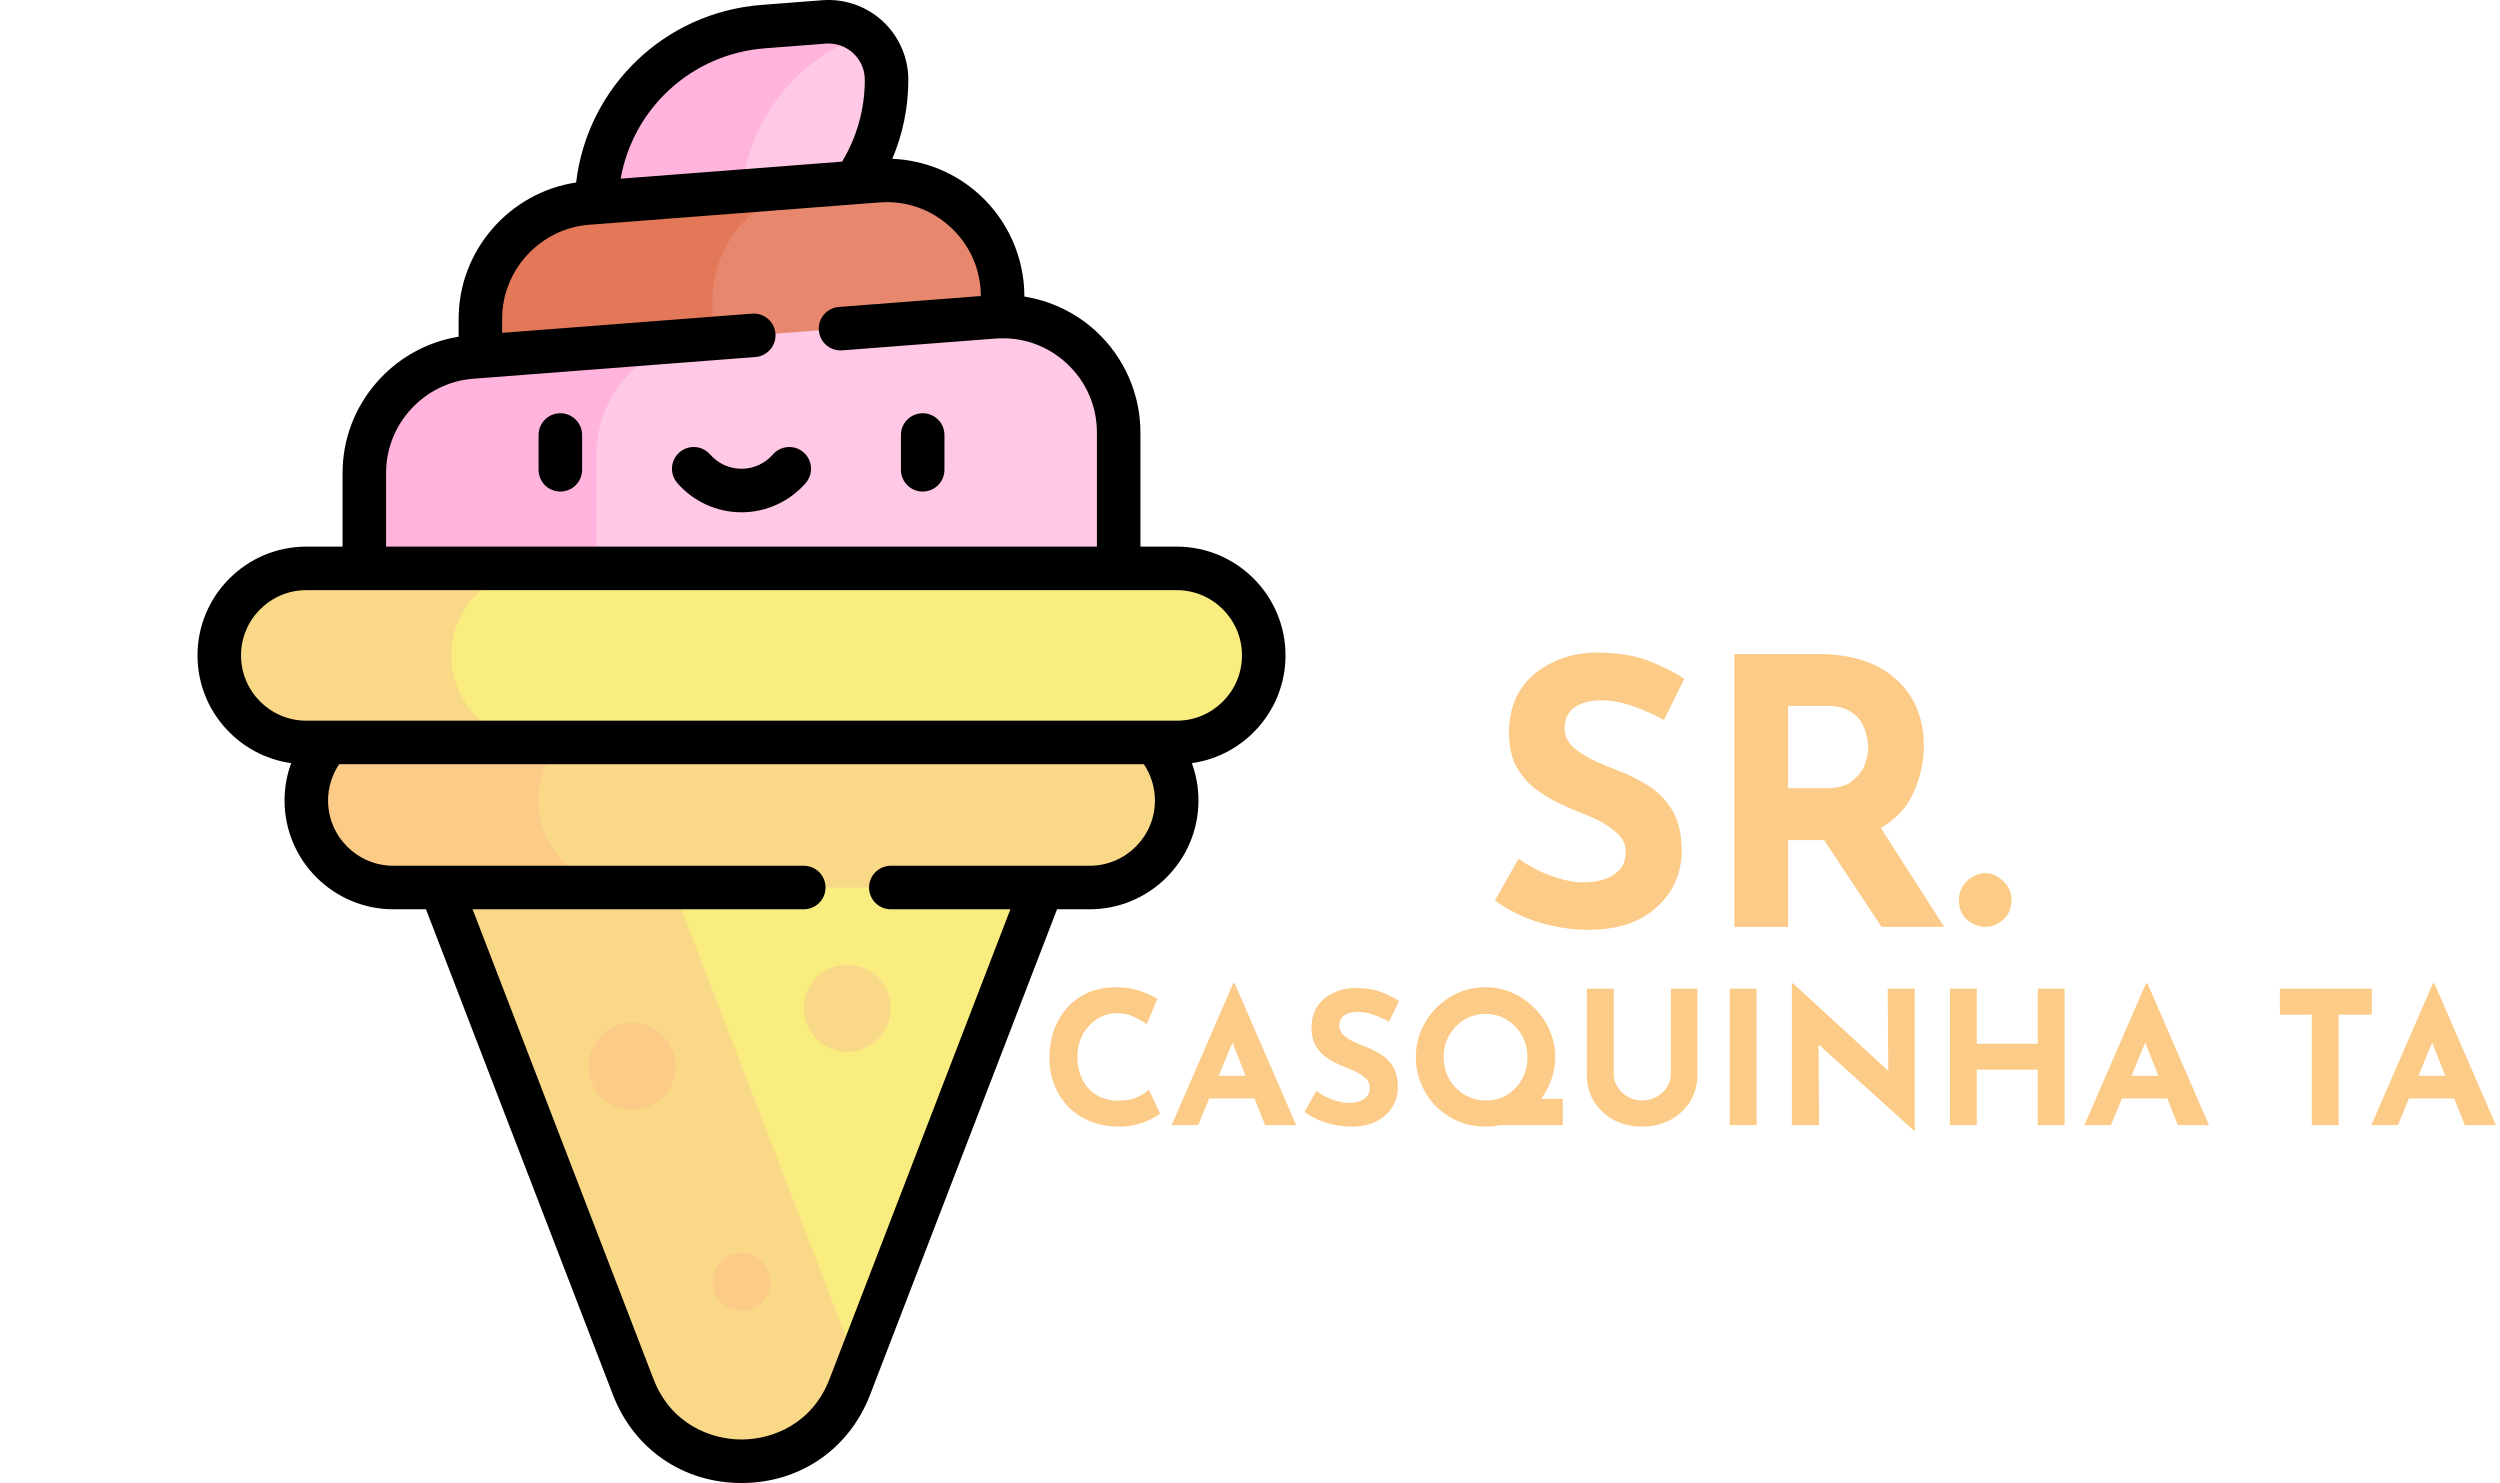<svg width="971" height="576" viewBox="0 0 971 576" fill="none" xmlns="http://www.w3.org/2000/svg">
<g clip-path="url(#clip0)">
<path d="M157.905 310.057L245.935 538.672C260.762 577.176 315.238 577.176 330.064 538.672L418.095 310.057H157.905Z" fill="#F9ED80"/>
<path d="M248.056 310.057H157.905L245.935 538.672C260.762 577.176 315.238 577.176 330.064 538.672L333.075 530.853L248.056 310.057Z" fill="#F9D888"/>
<path d="M320.078 8.518L296.423 10.338C259.877 13.15 231.656 43.624 231.656 80.278V101.137H274.197C312.938 101.137 344.345 69.73 344.345 30.989C344.345 17.861 333.168 7.511 320.078 8.518V8.518Z" fill="#FFC8E5"/>
<path d="M288.001 80.278C288.001 49.398 308.032 22.906 336.195 13.644C331.863 10.048 326.179 8.048 320.078 8.518L296.423 10.338C259.877 13.15 231.656 43.624 231.656 80.278V101.136H274.197C278.922 101.136 283.537 100.662 288.001 99.771V80.278Z" fill="#FFB3DD"/>
<path d="M340.887 70.196L228.199 78.864C204.715 80.67 186.581 100.253 186.581 123.806V153.145H389.42V115.138C389.42 88.882 367.067 68.182 340.887 70.196V70.196Z" fill="#E7886E"/>
<path d="M317.49 71.995L228.199 78.864C204.715 80.67 186.581 100.253 186.581 123.806V153.145H276.732V116.851C276.732 93.588 294.426 74.21 317.49 71.995V71.995Z" fill="#E27858"/>
<path d="M141.506 232.027V183.617C141.506 160.065 159.64 140.482 183.124 138.675L385.963 123.072C412.142 121.059 434.495 141.758 434.495 168.015V232.027H141.506Z" fill="#FFC8E5"/>
<path d="M270.342 131.967L183.124 138.676C159.64 140.483 141.506 160.066 141.506 183.619V232.028H231.656V176.577C231.656 154.014 248.299 135.107 270.342 131.967V131.967Z" fill="#FFB3DD"/>
<path d="M118.968 310.909C118.968 292.238 134.103 277.102 152.775 277.102H423.226C441.898 277.102 457.033 292.238 457.033 310.909C457.033 329.58 441.898 344.715 423.226 344.715H152.775C134.103 344.715 118.968 329.58 118.968 310.909V310.909Z" fill="#F9D888"/>
<path d="M209.119 310.909C209.119 292.238 224.254 277.102 242.925 277.102H152.775C134.103 277.102 118.968 292.238 118.968 310.909C118.968 329.58 134.103 344.715 152.775 344.715H242.925C224.254 344.715 209.119 329.58 209.119 310.909Z" fill="#FCCB88"/>
<path d="M85.162 254.565C85.162 235.894 100.297 220.758 118.968 220.758H457.033C475.704 220.758 490.839 235.894 490.839 254.565C490.839 273.236 475.704 288.371 457.033 288.371H118.968C100.297 288.371 85.162 273.236 85.162 254.565V254.565Z" fill="#F9ED80"/>
<path d="M175.312 254.565C175.312 235.894 190.448 220.758 209.119 220.758H118.968C100.297 220.758 85.162 235.894 85.162 254.565C85.162 273.236 100.297 288.371 118.968 288.371H209.119C190.448 288.371 175.312 273.236 175.312 254.565Z" fill="#F9D888"/>
<path d="M329.091 408.497C338.427 408.497 345.994 400.929 345.994 391.594C345.994 382.258 338.427 374.69 329.091 374.69C319.756 374.69 312.188 382.258 312.188 391.594C312.188 400.929 319.756 408.497 329.091 408.497Z" fill="#F9D888"/>
<path d="M245.49 431.035C254.825 431.035 262.393 423.467 262.393 414.131C262.393 404.796 254.825 397.228 245.49 397.228C236.155 397.228 228.587 404.796 228.587 414.131C228.587 423.467 236.155 431.035 245.49 431.035Z" fill="#FCCB88"/>
<path d="M288.001 509.131C294.224 509.131 299.269 504.086 299.269 497.862C299.269 491.638 294.224 486.593 288.001 486.593C281.777 486.593 276.732 491.638 276.732 497.862C276.732 504.086 281.777 509.131 288.001 509.131Z" fill="#FCCB88"/>
<path d="M499.291 254.565C499.291 231.263 480.334 212.307 457.033 212.307H442.947V168.015C442.947 153.153 436.693 138.837 425.788 128.741C417.989 121.52 408.223 116.85 397.872 115.184V115.137C397.872 100.276 391.617 85.961 380.713 75.863C371.366 67.206 359.192 62.207 346.57 61.672C350.662 52.036 352.795 41.644 352.795 30.987C352.795 22.383 349.174 14.095 342.862 8.25C336.549 2.404 328.007 -0.574 319.429 0.089L295.775 1.909C257.959 4.82 228.144 33.917 223.765 70.881C197.888 74.754 178.13 97.293 178.13 123.806V130.777C152.528 134.888 133.054 157.295 133.054 183.619V212.307H118.968C95.667 212.307 76.71 231.263 76.71 254.565C76.71 275.87 92.561 293.534 113.087 296.405C111.402 301.017 110.517 305.922 110.517 310.909C110.517 334.211 129.473 353.167 152.775 353.167H165.45L238.049 541.708C246.194 562.86 265.334 576.001 288.001 576.001C310.667 576.001 329.808 562.86 337.952 541.708L410.551 353.167H423.226C446.528 353.167 465.484 334.211 465.484 310.909C465.484 305.92 464.598 301.015 462.913 296.405C483.439 293.534 499.291 275.871 499.291 254.565V254.565ZM297.071 18.765L320.725 16.945C324.678 16.637 328.465 17.957 331.376 20.655C334.288 23.351 335.892 27.021 335.892 30.989C335.892 42.288 332.845 53.203 327.07 62.782L241.066 69.398C245.897 42.068 268.592 20.956 297.071 18.765ZM149.958 183.619C149.958 164.601 164.811 148.561 183.772 147.103L293.403 138.671C298.057 138.312 301.54 134.25 301.181 129.596C300.823 124.943 296.777 121.452 292.106 121.817L195.032 129.284V123.807C195.032 104.79 209.885 88.75 228.847 87.292L341.535 78.624C351.826 77.83 361.656 81.257 369.227 88.267C376.758 95.242 380.921 104.723 380.964 114.981L325.813 119.224C321.159 119.582 317.676 123.645 318.035 128.299C318.393 132.952 322.444 136.446 327.11 136.078L386.612 131.5C396.901 130.71 406.733 134.134 414.304 141.144C421.874 148.155 426.044 157.698 426.044 168.016V212.308H149.958V183.619ZM423.226 336.264H345.994C341.326 336.264 337.543 340.048 337.543 344.715C337.543 349.383 341.326 353.167 345.994 353.167H392.439L322.178 535.634C315.517 552.934 300.155 559.097 288.001 559.097C275.846 559.097 260.484 552.933 253.823 535.634L183.562 353.167H312.188C316.857 353.167 320.64 349.383 320.64 344.715C320.64 340.048 316.857 336.264 312.188 336.264H152.775C138.795 336.264 127.42 324.89 127.42 310.909C127.42 305.867 128.942 300.972 131.718 296.823H444.282C447.058 300.972 448.581 305.864 448.581 310.909C448.581 324.89 437.206 336.264 423.226 336.264V336.264ZM457.033 279.92H118.968C104.988 279.92 93.613 268.546 93.613 254.565C93.613 240.584 104.988 229.21 118.968 229.21H457.033C471.013 229.21 482.388 240.584 482.388 254.565C482.388 268.546 471.013 279.92 457.033 279.92Z" fill="black"/>
<path d="M217.628 160.498C212.959 160.498 209.176 164.282 209.176 168.95V182.473C209.176 187.14 212.959 190.924 217.628 190.924C222.297 190.924 226.08 187.14 226.08 182.473V168.95C226.08 164.282 222.297 160.498 217.628 160.498Z" fill="black"/>
<path d="M358.372 160.498C353.703 160.498 349.92 164.282 349.92 168.95V182.473C349.92 187.14 353.703 190.924 358.372 190.924C363.041 190.924 366.824 187.14 366.824 182.473V168.95C366.824 164.282 363.04 160.498 358.372 160.498Z" fill="black"/>
<path d="M312.105 175.698C308.585 172.632 303.247 172.998 300.181 176.517C297.106 180.046 292.666 182.07 287.999 182.07C283.333 182.07 278.893 180.046 275.818 176.517C272.752 172.998 267.412 172.632 263.894 175.698C260.375 178.764 260.008 184.102 263.074 187.622C269.36 194.837 278.445 198.974 287.998 198.974C297.553 198.974 306.637 194.837 312.923 187.622C315.992 184.103 315.624 178.765 312.105 175.698Z" fill="black"/>
</g>
<g filter="url(#filter0_i)">
<path d="M646.272 275.648C642.24 273.44 638.112 271.616 633.888 270.176C629.76 268.736 625.872 268.016 622.224 268.016C617.712 268.016 614.16 268.928 611.568 270.752C608.976 272.576 607.68 275.312 607.68 278.96C607.68 281.456 608.64 283.712 610.56 285.728C612.576 287.648 615.12 289.376 618.192 290.912C621.36 292.448 624.624 293.84 627.984 295.088C632.112 296.624 636.096 298.592 639.936 300.992C643.776 303.296 646.944 306.512 649.44 310.64C651.936 314.672 653.184 320.048 653.184 326.768C653.184 332.144 651.792 337.136 649.008 341.744C646.224 346.352 642.144 350.096 636.768 352.976C631.392 355.76 624.768 357.152 616.896 357.152C610.848 357.152 604.656 356.24 598.32 354.416C592.08 352.592 586.176 349.712 580.608 345.776L589.824 329.504C593.472 332.192 597.648 334.4 602.352 336.128C607.056 337.856 611.28 338.72 615.024 338.72C617.52 338.72 620.016 338.384 622.512 337.712C625.104 336.944 627.216 335.696 628.848 333.968C630.576 332.24 631.44 329.84 631.44 326.768C631.44 323.6 629.904 320.864 626.832 318.56C623.856 316.16 620.256 314.144 616.032 312.512C612.768 311.264 609.408 309.824 605.952 308.192C602.496 306.56 599.232 304.592 596.16 302.288C593.184 299.888 590.736 296.96 588.816 293.504C586.992 289.952 586.08 285.632 586.08 280.544C586.08 274.4 587.424 269.072 590.112 264.56C592.896 260.048 596.784 256.496 601.776 253.904C606.768 251.216 612.528 249.728 619.056 249.44C627.6 249.44 634.512 250.448 639.792 252.464C645.168 254.48 649.968 256.88 654.192 259.664L646.272 275.648ZM705.745 250.016C719.089 250.016 729.313 253.28 736.417 259.808C743.617 266.24 747.217 274.88 747.217 285.728C747.217 291.776 745.921 297.728 743.329 303.584C740.833 309.44 736.561 314.096 730.513 317.552L755.137 356H730.801L708.481 322.304H694.513V356H673.633V250.016H705.745ZM709.345 302.144C713.569 302.144 716.833 301.28 719.137 299.552C721.537 297.728 723.217 295.616 724.177 293.216C725.137 290.72 725.617 288.464 725.617 286.448C725.617 285.296 725.425 283.856 725.041 282.128C724.753 280.304 724.081 278.48 723.025 276.656C721.969 274.832 720.337 273.296 718.129 272.048C716.017 270.8 713.137 270.176 709.489 270.176H694.513V302.144H709.345ZM760.832 345.632C760.832 342.656 761.888 340.16 764 338.144C766.208 336.128 768.608 335.12 771.2 335.12C773.6 335.12 775.856 336.128 777.968 338.144C780.176 340.16 781.28 342.656 781.28 345.632C781.28 348.8 780.176 351.344 777.968 353.264C775.856 355.088 773.6 356 771.2 356C768.608 356 766.208 355.088 764 353.264C761.888 351.344 760.832 348.8 760.832 345.632Z" fill="#FCCB88"/>
</g>
<g filter="url(#filter1_i)">
<path d="M450.584 428.608C450.008 429.088 448.928 429.736 447.344 430.552C445.808 431.368 443.912 432.088 441.656 432.712C439.4 433.336 436.904 433.624 434.168 433.576C429.992 433.48 426.248 432.736 422.936 431.344C419.672 429.904 416.888 427.96 414.584 425.512C412.328 423.064 410.6 420.256 409.4 417.088C408.2 413.92 407.6 410.536 407.6 406.936C407.6 401.56 408.68 396.808 410.84 392.68C413 388.552 416 385.312 419.84 382.96C423.728 380.608 428.24 379.432 433.376 379.432C436.928 379.432 440.072 379.912 442.808 380.872C445.544 381.832 447.776 382.864 449.504 383.968L445.4 393.832C444.2 392.92 442.592 391.984 440.576 391.024C438.608 390.016 436.328 389.512 433.736 389.512C431.048 389.512 428.528 390.256 426.176 391.744C423.872 393.232 422 395.248 420.56 397.792C419.168 400.288 418.472 403.144 418.472 406.36C418.472 409.768 419.12 412.768 420.416 415.36C421.712 417.904 423.56 419.896 425.96 421.336C428.36 422.776 431.168 423.496 434.384 423.496C437.216 423.496 439.64 423.04 441.656 422.128C443.672 421.216 445.208 420.256 446.264 419.248L450.584 428.608ZM455.067 433L478.971 377.92H479.547L503.451 433H491.355L487.251 422.632H469.683L465.363 433H455.067ZM473.355 413.848H483.795L478.683 400.96L473.355 413.848ZM539.472 392.824C537.456 391.72 535.392 390.808 533.28 390.088C531.216 389.368 529.272 389.008 527.448 389.008C525.192 389.008 523.416 389.464 522.12 390.376C520.824 391.288 520.176 392.656 520.176 394.48C520.176 395.728 520.656 396.856 521.616 397.864C522.624 398.824 523.896 399.688 525.432 400.456C527.016 401.224 528.648 401.92 530.328 402.544C532.392 403.312 534.384 404.296 536.304 405.496C538.224 406.648 539.808 408.256 541.056 410.32C542.304 412.336 542.928 415.024 542.928 418.384C542.928 421.072 542.232 423.568 540.84 425.872C539.448 428.176 537.408 430.048 534.72 431.488C532.032 432.88 528.72 433.576 524.784 433.576C521.76 433.576 518.664 433.12 515.496 432.208C512.376 431.296 509.424 429.856 506.64 427.888L511.248 419.752C513.072 421.096 515.16 422.2 517.512 423.064C519.864 423.928 521.976 424.36 523.848 424.36C525.096 424.36 526.344 424.192 527.592 423.856C528.888 423.472 529.944 422.848 530.76 421.984C531.624 421.12 532.056 419.92 532.056 418.384C532.056 416.8 531.288 415.432 529.752 414.28C528.264 413.08 526.464 412.072 524.352 411.256C522.72 410.632 521.04 409.912 519.312 409.096C517.584 408.28 515.952 407.296 514.416 406.144C512.928 404.944 511.704 403.48 510.744 401.752C509.832 399.976 509.376 397.816 509.376 395.272C509.376 392.2 510.048 389.536 511.392 387.28C512.784 385.024 514.728 383.248 517.224 381.952C519.72 380.608 522.6 379.864 525.864 379.72C530.136 379.72 533.592 380.224 536.232 381.232C538.92 382.24 541.32 383.44 543.432 384.832L539.472 392.824ZM549.913 406.576C549.913 402.928 550.609 399.472 552.001 396.208C553.393 392.944 555.313 390.064 557.761 387.568C560.257 385.024 563.137 383.032 566.401 381.592C569.665 380.152 573.169 379.432 576.913 379.432C580.609 379.432 584.089 380.152 587.353 381.592C590.617 383.032 593.497 385.024 595.993 387.568C598.537 390.064 600.505 392.944 601.897 396.208C603.337 399.472 604.057 402.928 604.057 406.576C604.057 409.6 603.553 412.504 602.545 415.288C601.585 418.024 600.265 420.52 598.585 422.776H607.009V433H582.457C580.633 433.384 578.785 433.576 576.913 433.576C573.169 433.576 569.665 432.88 566.401 431.488C563.137 430.096 560.257 428.176 557.761 425.728C555.313 423.232 553.393 420.352 552.001 417.088C550.609 413.824 549.913 410.32 549.913 406.576ZM560.713 406.576C560.713 409.648 561.433 412.48 562.873 415.072C564.361 417.616 566.353 419.656 568.849 421.192C571.345 422.68 574.153 423.424 577.273 423.424C580.297 423.424 583.009 422.68 585.409 421.192C587.857 419.656 589.777 417.616 591.169 415.072C592.561 412.528 593.257 409.696 593.257 406.576C593.257 403.456 592.537 400.648 591.097 398.152C589.657 395.608 587.713 393.592 585.265 392.104C582.817 390.568 580.057 389.8 576.985 389.8C573.913 389.8 571.153 390.568 568.705 392.104C566.257 393.592 564.313 395.608 562.873 398.152C561.433 400.648 560.713 403.456 560.713 406.576ZM626.778 413.416C626.778 415.096 627.282 416.704 628.29 418.24C629.298 419.776 630.618 421.024 632.25 421.984C633.93 422.944 635.754 423.424 637.722 423.424C639.882 423.424 641.802 422.944 643.482 421.984C645.162 421.024 646.482 419.776 647.442 418.24C648.45 416.704 648.954 415.096 648.954 413.416V380.008H659.25V413.632C659.25 417.52 658.29 420.976 656.37 424C654.45 426.976 651.858 429.328 648.594 431.056C645.33 432.736 641.706 433.576 637.722 433.576C633.786 433.576 630.186 432.736 626.922 431.056C623.706 429.328 621.138 426.976 619.218 424C617.298 420.976 616.338 417.52 616.338 413.632V380.008H626.778V413.416ZM671.84 380.008H682.28V433H671.84V380.008ZM743.405 435.16L706.325 401.68L706.541 433H695.957V377.92H696.389L733.397 411.904L733.181 380.008H743.693V435.16H743.405ZM801.908 380.008V433H791.468V411.472H767.78V433H757.34V380.008H767.78V401.392H791.468V380.008H801.908ZM809.583 433L833.487 377.92H834.063L857.967 433H845.871L841.767 422.632H824.199L819.879 433H809.583ZM827.871 413.848H838.311L833.199 400.96L827.871 413.848ZM885.506 380.008H921.218V390.088H908.33V433H897.89V390.088H885.506V380.008ZM921.028 433L944.932 377.92H945.508L969.412 433H957.316L953.212 422.632H935.644L931.324 433H921.028ZM939.316 413.848H949.756L944.644 400.96L939.316 413.848Z" fill="#FCCB88"/>
</g>
<defs>
<filter id="filter0_i" x="580.608" y="249.44" width="200.672" height="111.712" filterUnits="userSpaceOnUse" color-interpolation-filters="sRGB">
<feFlood flood-opacity="0" result="BackgroundImageFix"/>
<feBlend mode="normal" in="SourceGraphic" in2="BackgroundImageFix" result="shape"/>
<feColorMatrix in="SourceAlpha" type="matrix" values="0 0 0 0 0 0 0 0 0 0 0 0 0 0 0 0 0 0 127 0" result="hardAlpha"/>
<feOffset dy="4"/>
<feGaussianBlur stdDeviation="2"/>
<feComposite in2="hardAlpha" operator="arithmetic" k2="-1" k3="1"/>
<feColorMatrix type="matrix" values="0 0 0 0 0 0 0 0 0 0 0 0 0 0 0 0 0 0 0.25 0"/>
<feBlend mode="normal" in2="shape" result="effect1_innerShadow"/>
</filter>
<filter id="filter1_i" x="407.6" y="377.92" width="561.812" height="61.24" filterUnits="userSpaceOnUse" color-interpolation-filters="sRGB">
<feFlood flood-opacity="0" result="BackgroundImageFix"/>
<feBlend mode="normal" in="SourceGraphic" in2="BackgroundImageFix" result="shape"/>
<feColorMatrix in="SourceAlpha" type="matrix" values="0 0 0 0 0 0 0 0 0 0 0 0 0 0 0 0 0 0 127 0" result="hardAlpha"/>
<feOffset dy="4"/>
<feGaussianBlur stdDeviation="2"/>
<feComposite in2="hardAlpha" operator="arithmetic" k2="-1" k3="1"/>
<feColorMatrix type="matrix" values="0 0 0 0 0 0 0 0 0 0 0 0 0 0 0 0 0 0 0.25 0"/>
<feBlend mode="normal" in2="shape" result="effect1_innerShadow"/>
</filter>
<clipPath id="clip0">
<rect width="576" height="576" fill="white"/>
</clipPath>
</defs>
</svg>
